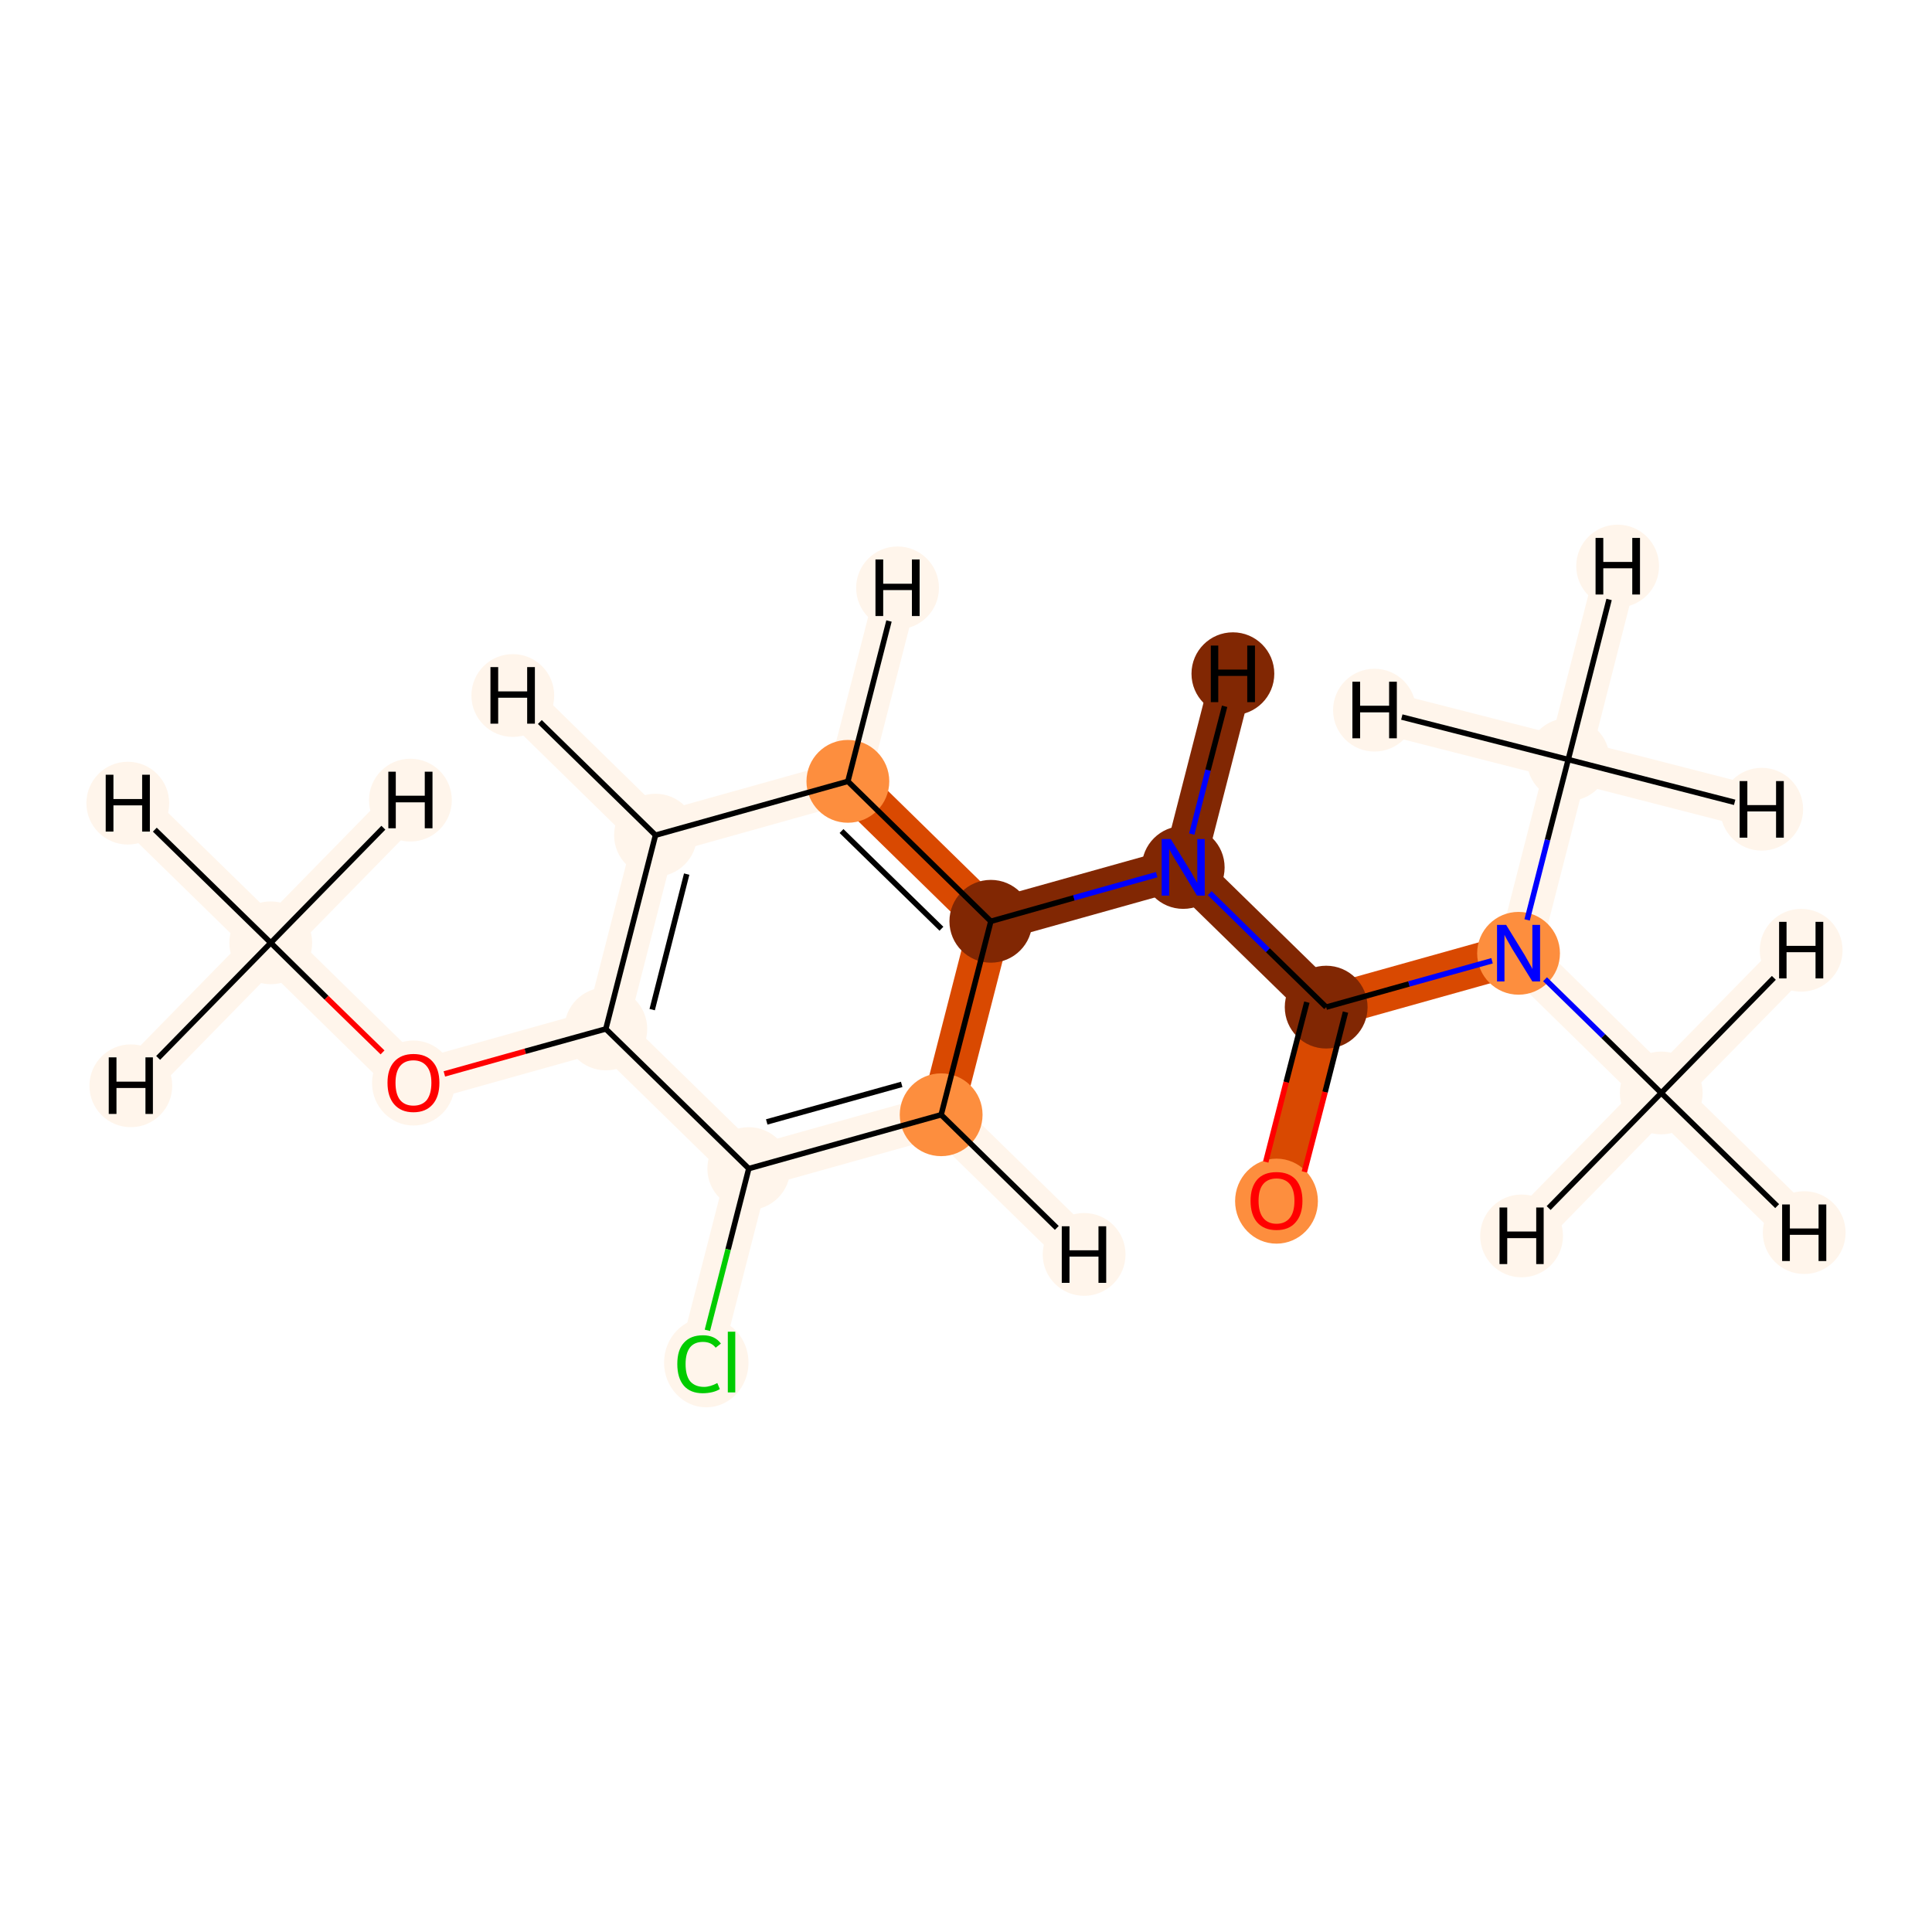 <?xml version='1.0' encoding='iso-8859-1'?>
<svg version='1.1' baseProfile='full'
              xmlns='http://www.w3.org/2000/svg'
                      xmlns:rdkit='http://www.rdkit.org/xml'
                      xmlns:xlink='http://www.w3.org/1999/xlink'
                  xml:space='preserve'
width='700px' height='700px' viewBox='0 0 700 700'>
<!-- END OF HEADER -->
<rect style='opacity:1.0;fill:#FFFFFF;stroke:none' width='700.0' height='700.0' x='0.0' y='0.0'> </rect>
<path d='M 98.1,341.6 L 149.8,392.3' style='fill:none;fill-rule:evenodd;stroke:#FFF5EB;stroke-width:15.4px;stroke-linecap:butt;stroke-linejoin:miter;stroke-opacity:1' />
<path d='M 98.1,341.6 L 46.3,291.0' style='fill:none;fill-rule:evenodd;stroke:#FFF5EB;stroke-width:15.4px;stroke-linecap:butt;stroke-linejoin:miter;stroke-opacity:1' />
<path d='M 98.1,341.6 L 47.4,393.4' style='fill:none;fill-rule:evenodd;stroke:#FFF5EB;stroke-width:15.4px;stroke-linecap:butt;stroke-linejoin:miter;stroke-opacity:1' />
<path d='M 98.1,341.6 L 148.7,289.9' style='fill:none;fill-rule:evenodd;stroke:#FFF5EB;stroke-width:15.4px;stroke-linecap:butt;stroke-linejoin:miter;stroke-opacity:1' />
<path d='M 149.8,392.3 L 219.5,372.8' style='fill:none;fill-rule:evenodd;stroke:#FFF5EB;stroke-width:15.4px;stroke-linecap:butt;stroke-linejoin:miter;stroke-opacity:1' />
<path d='M 219.5,372.8 L 237.5,302.6' style='fill:none;fill-rule:evenodd;stroke:#FFF5EB;stroke-width:15.4px;stroke-linecap:butt;stroke-linejoin:miter;stroke-opacity:1' />
<path d='M 219.5,372.8 L 271.3,423.4' style='fill:none;fill-rule:evenodd;stroke:#FFF5EB;stroke-width:15.4px;stroke-linecap:butt;stroke-linejoin:miter;stroke-opacity:1' />
<path d='M 237.5,302.6 L 307.2,283.1' style='fill:none;fill-rule:evenodd;stroke:#FFF5EB;stroke-width:15.4px;stroke-linecap:butt;stroke-linejoin:miter;stroke-opacity:1' />
<path d='M 237.5,302.6 L 185.8,252.0' style='fill:none;fill-rule:evenodd;stroke:#FFF5EB;stroke-width:15.4px;stroke-linecap:butt;stroke-linejoin:miter;stroke-opacity:1' />
<path d='M 307.2,283.1 L 359.0,333.8' style='fill:none;fill-rule:evenodd;stroke:#D94901;stroke-width:15.4px;stroke-linecap:butt;stroke-linejoin:miter;stroke-opacity:1' />
<path d='M 307.2,283.1 L 325.2,213.0' style='fill:none;fill-rule:evenodd;stroke:#FFF5EB;stroke-width:15.4px;stroke-linecap:butt;stroke-linejoin:miter;stroke-opacity:1' />
<path d='M 359.0,333.8 L 341.0,403.9' style='fill:none;fill-rule:evenodd;stroke:#D94901;stroke-width:15.4px;stroke-linecap:butt;stroke-linejoin:miter;stroke-opacity:1' />
<path d='M 359.0,333.8 L 428.7,314.3' style='fill:none;fill-rule:evenodd;stroke:#812703;stroke-width:15.4px;stroke-linecap:butt;stroke-linejoin:miter;stroke-opacity:1' />
<path d='M 341.0,403.9 L 271.3,423.4' style='fill:none;fill-rule:evenodd;stroke:#FFF5EB;stroke-width:15.4px;stroke-linecap:butt;stroke-linejoin:miter;stroke-opacity:1' />
<path d='M 341.0,403.9 L 392.8,454.5' style='fill:none;fill-rule:evenodd;stroke:#FFF5EB;stroke-width:15.4px;stroke-linecap:butt;stroke-linejoin:miter;stroke-opacity:1' />
<path d='M 271.3,423.4 L 253.3,493.5' style='fill:none;fill-rule:evenodd;stroke:#FFF5EB;stroke-width:15.4px;stroke-linecap:butt;stroke-linejoin:miter;stroke-opacity:1' />
<path d='M 428.7,314.3 L 480.5,364.9' style='fill:none;fill-rule:evenodd;stroke:#812703;stroke-width:15.4px;stroke-linecap:butt;stroke-linejoin:miter;stroke-opacity:1' />
<path d='M 428.7,314.3 L 446.7,244.1' style='fill:none;fill-rule:evenodd;stroke:#812703;stroke-width:15.4px;stroke-linecap:butt;stroke-linejoin:miter;stroke-opacity:1' />
<path d='M 480.5,364.9 L 462.5,435.0' style='fill:none;fill-rule:evenodd;stroke:#D94901;stroke-width:15.4px;stroke-linecap:butt;stroke-linejoin:miter;stroke-opacity:1' />
<path d='M 480.5,364.9 L 550.2,345.4' style='fill:none;fill-rule:evenodd;stroke:#D94901;stroke-width:15.4px;stroke-linecap:butt;stroke-linejoin:miter;stroke-opacity:1' />
<path d='M 550.2,345.4 L 601.9,396.0' style='fill:none;fill-rule:evenodd;stroke:#FFF5EB;stroke-width:15.4px;stroke-linecap:butt;stroke-linejoin:miter;stroke-opacity:1' />
<path d='M 550.2,345.4 L 568.2,275.2' style='fill:none;fill-rule:evenodd;stroke:#FFF5EB;stroke-width:15.4px;stroke-linecap:butt;stroke-linejoin:miter;stroke-opacity:1' />
<path d='M 601.9,396.0 L 653.7,446.6' style='fill:none;fill-rule:evenodd;stroke:#FFF5EB;stroke-width:15.4px;stroke-linecap:butt;stroke-linejoin:miter;stroke-opacity:1' />
<path d='M 601.9,396.0 L 652.6,344.3' style='fill:none;fill-rule:evenodd;stroke:#FFF5EB;stroke-width:15.4px;stroke-linecap:butt;stroke-linejoin:miter;stroke-opacity:1' />
<path d='M 601.9,396.0 L 551.3,447.8' style='fill:none;fill-rule:evenodd;stroke:#FFF5EB;stroke-width:15.4px;stroke-linecap:butt;stroke-linejoin:miter;stroke-opacity:1' />
<path d='M 568.2,275.2 L 586.1,205.1' style='fill:none;fill-rule:evenodd;stroke:#FFF5EB;stroke-width:15.4px;stroke-linecap:butt;stroke-linejoin:miter;stroke-opacity:1' />
<path d='M 568.2,275.2 L 638.3,293.2' style='fill:none;fill-rule:evenodd;stroke:#FFF5EB;stroke-width:15.4px;stroke-linecap:butt;stroke-linejoin:miter;stroke-opacity:1' />
<path d='M 568.2,275.2 L 498.0,257.3' style='fill:none;fill-rule:evenodd;stroke:#FFF5EB;stroke-width:15.4px;stroke-linecap:butt;stroke-linejoin:miter;stroke-opacity:1' />
<ellipse cx='98.1' cy='341.6' rx='14.5' ry='14.5'  style='fill:#FFF5EB;fill-rule:evenodd;stroke:#FFF5EB;stroke-width:1.0px;stroke-linecap:butt;stroke-linejoin:miter;stroke-opacity:1' />
<ellipse cx='149.8' cy='392.4' rx='14.5' ry='14.9'  style='fill:#FFF5EB;fill-rule:evenodd;stroke:#FFF5EB;stroke-width:1.0px;stroke-linecap:butt;stroke-linejoin:miter;stroke-opacity:1' />
<ellipse cx='219.5' cy='372.8' rx='14.5' ry='14.5'  style='fill:#FFF5EB;fill-rule:evenodd;stroke:#FFF5EB;stroke-width:1.0px;stroke-linecap:butt;stroke-linejoin:miter;stroke-opacity:1' />
<ellipse cx='237.5' cy='302.6' rx='14.5' ry='14.5'  style='fill:#FFF5EB;fill-rule:evenodd;stroke:#FFF5EB;stroke-width:1.0px;stroke-linecap:butt;stroke-linejoin:miter;stroke-opacity:1' />
<ellipse cx='307.2' cy='283.1' rx='14.5' ry='14.5'  style='fill:#FD8E3E;fill-rule:evenodd;stroke:#FD8E3E;stroke-width:1.0px;stroke-linecap:butt;stroke-linejoin:miter;stroke-opacity:1' />
<ellipse cx='359.0' cy='333.8' rx='14.5' ry='14.5'  style='fill:#812703;fill-rule:evenodd;stroke:#812703;stroke-width:1.0px;stroke-linecap:butt;stroke-linejoin:miter;stroke-opacity:1' />
<ellipse cx='341.0' cy='403.9' rx='14.5' ry='14.5'  style='fill:#FD8E3E;fill-rule:evenodd;stroke:#FD8E3E;stroke-width:1.0px;stroke-linecap:butt;stroke-linejoin:miter;stroke-opacity:1' />
<ellipse cx='271.3' cy='423.4' rx='14.5' ry='14.5'  style='fill:#FFF5EB;fill-rule:evenodd;stroke:#FFF5EB;stroke-width:1.0px;stroke-linecap:butt;stroke-linejoin:miter;stroke-opacity:1' />
<ellipse cx='255.9' cy='493.7' rx='14.8' ry='15.7'  style='fill:#FFF5EB;fill-rule:evenodd;stroke:#FFF5EB;stroke-width:1.0px;stroke-linecap:butt;stroke-linejoin:miter;stroke-opacity:1' />
<ellipse cx='428.7' cy='314.3' rx='14.5' ry='14.5'  style='fill:#812703;fill-rule:evenodd;stroke:#812703;stroke-width:1.0px;stroke-linecap:butt;stroke-linejoin:miter;stroke-opacity:1' />
<ellipse cx='480.5' cy='364.9' rx='14.5' ry='14.5'  style='fill:#812703;fill-rule:evenodd;stroke:#812703;stroke-width:1.0px;stroke-linecap:butt;stroke-linejoin:miter;stroke-opacity:1' />
<ellipse cx='462.5' cy='435.2' rx='14.5' ry='14.9'  style='fill:#FD8E3E;fill-rule:evenodd;stroke:#FD8E3E;stroke-width:1.0px;stroke-linecap:butt;stroke-linejoin:miter;stroke-opacity:1' />
<ellipse cx='550.2' cy='345.4' rx='14.5' ry='14.5'  style='fill:#FD8E3E;fill-rule:evenodd;stroke:#FD8E3E;stroke-width:1.0px;stroke-linecap:butt;stroke-linejoin:miter;stroke-opacity:1' />
<ellipse cx='601.9' cy='396.0' rx='14.5' ry='14.5'  style='fill:#FFF5EB;fill-rule:evenodd;stroke:#FFF5EB;stroke-width:1.0px;stroke-linecap:butt;stroke-linejoin:miter;stroke-opacity:1' />
<ellipse cx='568.2' cy='275.2' rx='14.5' ry='14.5'  style='fill:#FFF5EB;fill-rule:evenodd;stroke:#FFF5EB;stroke-width:1.0px;stroke-linecap:butt;stroke-linejoin:miter;stroke-opacity:1' />
<ellipse cx='46.3' cy='291.0' rx='14.5' ry='14.5'  style='fill:#FFF5EB;fill-rule:evenodd;stroke:#FFF5EB;stroke-width:1.0px;stroke-linecap:butt;stroke-linejoin:miter;stroke-opacity:1' />
<ellipse cx='47.4' cy='393.4' rx='14.5' ry='14.5'  style='fill:#FFF5EB;fill-rule:evenodd;stroke:#FFF5EB;stroke-width:1.0px;stroke-linecap:butt;stroke-linejoin:miter;stroke-opacity:1' />
<ellipse cx='148.7' cy='289.9' rx='14.5' ry='14.5'  style='fill:#FFF5EB;fill-rule:evenodd;stroke:#FFF5EB;stroke-width:1.0px;stroke-linecap:butt;stroke-linejoin:miter;stroke-opacity:1' />
<ellipse cx='185.8' cy='252.0' rx='14.5' ry='14.5'  style='fill:#FFF5EB;fill-rule:evenodd;stroke:#FFF5EB;stroke-width:1.0px;stroke-linecap:butt;stroke-linejoin:miter;stroke-opacity:1' />
<ellipse cx='325.2' cy='213.0' rx='14.5' ry='14.5'  style='fill:#FFF5EB;fill-rule:evenodd;stroke:#FFF5EB;stroke-width:1.0px;stroke-linecap:butt;stroke-linejoin:miter;stroke-opacity:1' />
<ellipse cx='392.8' cy='454.5' rx='14.5' ry='14.5'  style='fill:#FFF5EB;fill-rule:evenodd;stroke:#FFF5EB;stroke-width:1.0px;stroke-linecap:butt;stroke-linejoin:miter;stroke-opacity:1' />
<ellipse cx='446.7' cy='244.1' rx='14.5' ry='14.5'  style='fill:#812703;fill-rule:evenodd;stroke:#812703;stroke-width:1.0px;stroke-linecap:butt;stroke-linejoin:miter;stroke-opacity:1' />
<ellipse cx='653.7' cy='446.6' rx='14.5' ry='14.5'  style='fill:#FFF5EB;fill-rule:evenodd;stroke:#FFF5EB;stroke-width:1.0px;stroke-linecap:butt;stroke-linejoin:miter;stroke-opacity:1' />
<ellipse cx='652.6' cy='344.3' rx='14.5' ry='14.5'  style='fill:#FFF5EB;fill-rule:evenodd;stroke:#FFF5EB;stroke-width:1.0px;stroke-linecap:butt;stroke-linejoin:miter;stroke-opacity:1' />
<ellipse cx='551.3' cy='447.8' rx='14.5' ry='14.5'  style='fill:#FFF5EB;fill-rule:evenodd;stroke:#FFF5EB;stroke-width:1.0px;stroke-linecap:butt;stroke-linejoin:miter;stroke-opacity:1' />
<ellipse cx='586.1' cy='205.1' rx='14.5' ry='14.5'  style='fill:#FFF5EB;fill-rule:evenodd;stroke:#FFF5EB;stroke-width:1.0px;stroke-linecap:butt;stroke-linejoin:miter;stroke-opacity:1' />
<ellipse cx='638.3' cy='293.2' rx='14.5' ry='14.5'  style='fill:#FFF5EB;fill-rule:evenodd;stroke:#FFF5EB;stroke-width:1.0px;stroke-linecap:butt;stroke-linejoin:miter;stroke-opacity:1' />
<ellipse cx='498.0' cy='257.3' rx='14.5' ry='14.5'  style='fill:#FFF5EB;fill-rule:evenodd;stroke:#FFF5EB;stroke-width:1.0px;stroke-linecap:butt;stroke-linejoin:miter;stroke-opacity:1' />
<path class='bond-0 atom-0 atom-1' d='M 98.1,341.6 L 118.3,361.5' style='fill:none;fill-rule:evenodd;stroke:#000000;stroke-width:2.0px;stroke-linecap:butt;stroke-linejoin:miter;stroke-opacity:1' />
<path class='bond-0 atom-0 atom-1' d='M 118.3,361.5 L 138.6,381.3' style='fill:none;fill-rule:evenodd;stroke:#FF0000;stroke-width:2.0px;stroke-linecap:butt;stroke-linejoin:miter;stroke-opacity:1' />
<path class='bond-15 atom-0 atom-15' d='M 98.1,341.6 L 56.1,300.6' style='fill:none;fill-rule:evenodd;stroke:#000000;stroke-width:2.0px;stroke-linecap:butt;stroke-linejoin:miter;stroke-opacity:1' />
<path class='bond-16 atom-0 atom-16' d='M 98.1,341.6 L 57.3,383.3' style='fill:none;fill-rule:evenodd;stroke:#000000;stroke-width:2.0px;stroke-linecap:butt;stroke-linejoin:miter;stroke-opacity:1' />
<path class='bond-17 atom-0 atom-17' d='M 98.1,341.6 L 138.9,299.9' style='fill:none;fill-rule:evenodd;stroke:#000000;stroke-width:2.0px;stroke-linecap:butt;stroke-linejoin:miter;stroke-opacity:1' />
<path class='bond-1 atom-1 atom-2' d='M 161.0,389.1 L 190.3,380.9' style='fill:none;fill-rule:evenodd;stroke:#FF0000;stroke-width:2.0px;stroke-linecap:butt;stroke-linejoin:miter;stroke-opacity:1' />
<path class='bond-1 atom-1 atom-2' d='M 190.3,380.9 L 219.5,372.8' style='fill:none;fill-rule:evenodd;stroke:#000000;stroke-width:2.0px;stroke-linecap:butt;stroke-linejoin:miter;stroke-opacity:1' />
<path class='bond-2 atom-2 atom-3' d='M 219.5,372.8 L 237.5,302.6' style='fill:none;fill-rule:evenodd;stroke:#000000;stroke-width:2.0px;stroke-linecap:butt;stroke-linejoin:miter;stroke-opacity:1' />
<path class='bond-2 atom-2 atom-3' d='M 236.3,365.8 L 248.8,316.7' style='fill:none;fill-rule:evenodd;stroke:#000000;stroke-width:2.0px;stroke-linecap:butt;stroke-linejoin:miter;stroke-opacity:1' />
<path class='bond-14 atom-7 atom-2' d='M 271.3,423.4 L 219.5,372.8' style='fill:none;fill-rule:evenodd;stroke:#000000;stroke-width:2.0px;stroke-linecap:butt;stroke-linejoin:miter;stroke-opacity:1' />
<path class='bond-3 atom-3 atom-4' d='M 237.5,302.6 L 307.2,283.1' style='fill:none;fill-rule:evenodd;stroke:#000000;stroke-width:2.0px;stroke-linecap:butt;stroke-linejoin:miter;stroke-opacity:1' />
<path class='bond-18 atom-3 atom-18' d='M 237.5,302.6 L 195.6,261.6' style='fill:none;fill-rule:evenodd;stroke:#000000;stroke-width:2.0px;stroke-linecap:butt;stroke-linejoin:miter;stroke-opacity:1' />
<path class='bond-4 atom-4 atom-5' d='M 307.2,283.1 L 359.0,333.8' style='fill:none;fill-rule:evenodd;stroke:#000000;stroke-width:2.0px;stroke-linecap:butt;stroke-linejoin:miter;stroke-opacity:1' />
<path class='bond-4 atom-4 atom-5' d='M 304.9,301.1 L 341.1,336.5' style='fill:none;fill-rule:evenodd;stroke:#000000;stroke-width:2.0px;stroke-linecap:butt;stroke-linejoin:miter;stroke-opacity:1' />
<path class='bond-19 atom-4 atom-19' d='M 307.2,283.1 L 322.1,225.0' style='fill:none;fill-rule:evenodd;stroke:#000000;stroke-width:2.0px;stroke-linecap:butt;stroke-linejoin:miter;stroke-opacity:1' />
<path class='bond-5 atom-5 atom-6' d='M 359.0,333.8 L 341.0,403.9' style='fill:none;fill-rule:evenodd;stroke:#000000;stroke-width:2.0px;stroke-linecap:butt;stroke-linejoin:miter;stroke-opacity:1' />
<path class='bond-8 atom-5 atom-9' d='M 359.0,333.8 L 389.1,325.3' style='fill:none;fill-rule:evenodd;stroke:#000000;stroke-width:2.0px;stroke-linecap:butt;stroke-linejoin:miter;stroke-opacity:1' />
<path class='bond-8 atom-5 atom-9' d='M 389.1,325.3 L 419.1,316.9' style='fill:none;fill-rule:evenodd;stroke:#0000FF;stroke-width:2.0px;stroke-linecap:butt;stroke-linejoin:miter;stroke-opacity:1' />
<path class='bond-6 atom-6 atom-7' d='M 341.0,403.9 L 271.3,423.4' style='fill:none;fill-rule:evenodd;stroke:#000000;stroke-width:2.0px;stroke-linecap:butt;stroke-linejoin:miter;stroke-opacity:1' />
<path class='bond-6 atom-6 atom-7' d='M 326.7,392.9 L 277.8,406.5' style='fill:none;fill-rule:evenodd;stroke:#000000;stroke-width:2.0px;stroke-linecap:butt;stroke-linejoin:miter;stroke-opacity:1' />
<path class='bond-20 atom-6 atom-20' d='M 341.0,403.9 L 382.9,444.9' style='fill:none;fill-rule:evenodd;stroke:#000000;stroke-width:2.0px;stroke-linecap:butt;stroke-linejoin:miter;stroke-opacity:1' />
<path class='bond-7 atom-7 atom-8' d='M 271.3,423.4 L 263.8,452.7' style='fill:none;fill-rule:evenodd;stroke:#000000;stroke-width:2.0px;stroke-linecap:butt;stroke-linejoin:miter;stroke-opacity:1' />
<path class='bond-7 atom-7 atom-8' d='M 263.8,452.7 L 256.3,482.0' style='fill:none;fill-rule:evenodd;stroke:#00CC00;stroke-width:2.0px;stroke-linecap:butt;stroke-linejoin:miter;stroke-opacity:1' />
<path class='bond-9 atom-9 atom-10' d='M 438.3,323.6 L 459.4,344.3' style='fill:none;fill-rule:evenodd;stroke:#0000FF;stroke-width:2.0px;stroke-linecap:butt;stroke-linejoin:miter;stroke-opacity:1' />
<path class='bond-9 atom-9 atom-10' d='M 459.4,344.3 L 480.5,364.9' style='fill:none;fill-rule:evenodd;stroke:#000000;stroke-width:2.0px;stroke-linecap:butt;stroke-linejoin:miter;stroke-opacity:1' />
<path class='bond-21 atom-9 atom-21' d='M 431.8,302.2 L 437.7,279.0' style='fill:none;fill-rule:evenodd;stroke:#0000FF;stroke-width:2.0px;stroke-linecap:butt;stroke-linejoin:miter;stroke-opacity:1' />
<path class='bond-21 atom-9 atom-21' d='M 437.7,279.0 L 443.7,255.9' style='fill:none;fill-rule:evenodd;stroke:#000000;stroke-width:2.0px;stroke-linecap:butt;stroke-linejoin:miter;stroke-opacity:1' />
<path class='bond-10 atom-10 atom-11' d='M 473.5,363.1 L 466.0,392.1' style='fill:none;fill-rule:evenodd;stroke:#000000;stroke-width:2.0px;stroke-linecap:butt;stroke-linejoin:miter;stroke-opacity:1' />
<path class='bond-10 atom-10 atom-11' d='M 466.0,392.1 L 458.6,421.0' style='fill:none;fill-rule:evenodd;stroke:#FF0000;stroke-width:2.0px;stroke-linecap:butt;stroke-linejoin:miter;stroke-opacity:1' />
<path class='bond-10 atom-10 atom-11' d='M 487.5,366.7 L 480.1,395.7' style='fill:none;fill-rule:evenodd;stroke:#000000;stroke-width:2.0px;stroke-linecap:butt;stroke-linejoin:miter;stroke-opacity:1' />
<path class='bond-10 atom-10 atom-11' d='M 480.1,395.7 L 472.6,424.6' style='fill:none;fill-rule:evenodd;stroke:#FF0000;stroke-width:2.0px;stroke-linecap:butt;stroke-linejoin:miter;stroke-opacity:1' />
<path class='bond-11 atom-10 atom-12' d='M 480.5,364.9 L 510.5,356.5' style='fill:none;fill-rule:evenodd;stroke:#000000;stroke-width:2.0px;stroke-linecap:butt;stroke-linejoin:miter;stroke-opacity:1' />
<path class='bond-11 atom-10 atom-12' d='M 510.5,356.5 L 540.6,348.1' style='fill:none;fill-rule:evenodd;stroke:#0000FF;stroke-width:2.0px;stroke-linecap:butt;stroke-linejoin:miter;stroke-opacity:1' />
<path class='bond-12 atom-12 atom-13' d='M 559.8,354.8 L 580.9,375.4' style='fill:none;fill-rule:evenodd;stroke:#0000FF;stroke-width:2.0px;stroke-linecap:butt;stroke-linejoin:miter;stroke-opacity:1' />
<path class='bond-12 atom-12 atom-13' d='M 580.9,375.4 L 601.9,396.0' style='fill:none;fill-rule:evenodd;stroke:#000000;stroke-width:2.0px;stroke-linecap:butt;stroke-linejoin:miter;stroke-opacity:1' />
<path class='bond-13 atom-12 atom-14' d='M 553.3,333.3 L 560.7,304.3' style='fill:none;fill-rule:evenodd;stroke:#0000FF;stroke-width:2.0px;stroke-linecap:butt;stroke-linejoin:miter;stroke-opacity:1' />
<path class='bond-13 atom-12 atom-14' d='M 560.7,304.3 L 568.2,275.2' style='fill:none;fill-rule:evenodd;stroke:#000000;stroke-width:2.0px;stroke-linecap:butt;stroke-linejoin:miter;stroke-opacity:1' />
<path class='bond-22 atom-13 atom-22' d='M 601.9,396.0 L 643.9,437.0' style='fill:none;fill-rule:evenodd;stroke:#000000;stroke-width:2.0px;stroke-linecap:butt;stroke-linejoin:miter;stroke-opacity:1' />
<path class='bond-23 atom-13 atom-23' d='M 601.9,396.0 L 642.7,354.3' style='fill:none;fill-rule:evenodd;stroke:#000000;stroke-width:2.0px;stroke-linecap:butt;stroke-linejoin:miter;stroke-opacity:1' />
<path class='bond-24 atom-13 atom-24' d='M 601.9,396.0 L 561.1,437.7' style='fill:none;fill-rule:evenodd;stroke:#000000;stroke-width:2.0px;stroke-linecap:butt;stroke-linejoin:miter;stroke-opacity:1' />
<path class='bond-25 atom-14 atom-25' d='M 568.2,275.2 L 583.0,217.2' style='fill:none;fill-rule:evenodd;stroke:#000000;stroke-width:2.0px;stroke-linecap:butt;stroke-linejoin:miter;stroke-opacity:1' />
<path class='bond-26 atom-14 atom-26' d='M 568.2,275.2 L 628.5,290.7' style='fill:none;fill-rule:evenodd;stroke:#000000;stroke-width:2.0px;stroke-linecap:butt;stroke-linejoin:miter;stroke-opacity:1' />
<path class='bond-27 atom-14 atom-27' d='M 568.2,275.2 L 507.9,259.8' style='fill:none;fill-rule:evenodd;stroke:#000000;stroke-width:2.0px;stroke-linecap:butt;stroke-linejoin:miter;stroke-opacity:1' />
<path  class='atom-1' d='M 140.4 392.3
Q 140.4 387.4, 142.8 384.7
Q 145.3 381.9, 149.8 381.9
Q 154.4 381.9, 156.8 384.7
Q 159.2 387.4, 159.2 392.3
Q 159.2 397.3, 156.8 400.1
Q 154.3 403.0, 149.8 403.0
Q 145.3 403.0, 142.8 400.1
Q 140.4 397.3, 140.4 392.3
M 149.8 400.6
Q 152.9 400.6, 154.6 398.6
Q 156.3 396.4, 156.3 392.3
Q 156.3 388.3, 154.6 386.3
Q 152.9 384.2, 149.8 384.2
Q 146.7 384.2, 145.0 386.2
Q 143.3 388.3, 143.3 392.3
Q 143.3 396.5, 145.0 398.6
Q 146.7 400.6, 149.8 400.6
' fill='#FF0000'/>
<path  class='atom-8' d='M 245.4 494.2
Q 245.4 489.1, 247.8 486.5
Q 250.2 483.8, 254.7 483.8
Q 259.0 483.8, 261.2 486.8
L 259.3 488.3
Q 257.7 486.2, 254.7 486.2
Q 251.6 486.2, 250.0 488.2
Q 248.4 490.3, 248.4 494.2
Q 248.4 498.3, 250.0 500.4
Q 251.8 502.5, 255.1 502.5
Q 257.3 502.5, 259.9 501.1
L 260.8 503.3
Q 259.7 504.0, 258.1 504.4
Q 256.4 504.8, 254.6 504.8
Q 250.2 504.8, 247.8 502.1
Q 245.4 499.3, 245.4 494.2
' fill='#00CC00'/>
<path  class='atom-8' d='M 263.7 482.5
L 266.4 482.5
L 266.4 504.5
L 263.7 504.5
L 263.7 482.5
' fill='#00CC00'/>
<path  class='atom-9' d='M 424.2 304.0
L 430.9 314.9
Q 431.6 315.9, 432.6 317.9
Q 433.7 319.8, 433.8 319.9
L 433.8 304.0
L 436.5 304.0
L 436.5 324.5
L 433.7 324.5
L 426.5 312.6
Q 425.6 311.2, 424.7 309.6
Q 423.9 308.1, 423.6 307.6
L 423.6 324.5
L 420.9 324.5
L 420.9 304.0
L 424.2 304.0
' fill='#0000FF'/>
<path  class='atom-11' d='M 453.1 435.1
Q 453.1 430.2, 455.5 427.4
Q 457.9 424.7, 462.5 424.7
Q 467.0 424.7, 469.5 427.4
Q 471.9 430.2, 471.9 435.1
Q 471.9 440.1, 469.4 442.9
Q 467.0 445.7, 462.5 445.7
Q 458.0 445.7, 455.5 442.9
Q 453.1 440.1, 453.1 435.1
M 462.5 443.4
Q 465.6 443.4, 467.3 441.3
Q 469.0 439.2, 469.0 435.1
Q 469.0 431.1, 467.3 429.0
Q 465.6 427.0, 462.5 427.0
Q 459.4 427.0, 457.7 429.0
Q 456.0 431.0, 456.0 435.1
Q 456.0 439.2, 457.7 441.3
Q 459.4 443.4, 462.5 443.4
' fill='#FF0000'/>
<path  class='atom-12' d='M 545.7 335.1
L 552.4 346.0
Q 553.0 347.1, 554.1 349.0
Q 555.2 350.9, 555.2 351.1
L 555.2 335.1
L 558.0 335.1
L 558.0 355.6
L 555.2 355.6
L 547.9 343.8
Q 547.1 342.4, 546.2 340.8
Q 545.3 339.2, 545.1 338.7
L 545.1 355.6
L 542.4 355.6
L 542.4 335.1
L 545.7 335.1
' fill='#0000FF'/>
<path  class='atom-15' d='M 38.3 280.7
L 41.1 280.7
L 41.1 289.5
L 51.5 289.5
L 51.5 280.7
L 54.3 280.7
L 54.3 301.3
L 51.5 301.3
L 51.5 291.8
L 41.1 291.8
L 41.1 301.3
L 38.3 301.3
L 38.3 280.7
' fill='#000000'/>
<path  class='atom-16' d='M 39.4 383.1
L 42.2 383.1
L 42.2 391.9
L 52.7 391.9
L 52.7 383.1
L 55.4 383.1
L 55.4 403.6
L 52.7 403.6
L 52.7 394.2
L 42.2 394.2
L 42.2 403.6
L 39.4 403.6
L 39.4 383.1
' fill='#000000'/>
<path  class='atom-17' d='M 140.7 279.6
L 143.4 279.6
L 143.4 288.3
L 153.9 288.3
L 153.9 279.6
L 156.7 279.6
L 156.7 300.1
L 153.9 300.1
L 153.9 290.7
L 143.4 290.7
L 143.4 300.1
L 140.7 300.1
L 140.7 279.6
' fill='#000000'/>
<path  class='atom-18' d='M 177.7 241.7
L 180.5 241.7
L 180.5 250.5
L 191.0 250.5
L 191.0 241.7
L 193.8 241.7
L 193.8 262.2
L 191.0 262.2
L 191.0 252.8
L 180.5 252.8
L 180.5 262.2
L 177.7 262.2
L 177.7 241.7
' fill='#000000'/>
<path  class='atom-19' d='M 317.2 202.7
L 320.0 202.7
L 320.0 211.5
L 330.4 211.5
L 330.4 202.7
L 333.2 202.7
L 333.2 223.2
L 330.4 223.2
L 330.4 213.8
L 320.0 213.8
L 320.0 223.2
L 317.2 223.2
L 317.2 202.7
' fill='#000000'/>
<path  class='atom-20' d='M 384.7 444.3
L 387.5 444.3
L 387.5 453.0
L 398.0 453.0
L 398.0 444.3
L 400.8 444.3
L 400.8 464.8
L 398.0 464.8
L 398.0 455.3
L 387.5 455.3
L 387.5 464.8
L 384.7 464.8
L 384.7 444.3
' fill='#000000'/>
<path  class='atom-21' d='M 438.7 233.9
L 441.4 233.9
L 441.4 242.6
L 451.9 242.6
L 451.9 233.9
L 454.7 233.9
L 454.7 254.4
L 451.9 254.4
L 451.9 244.9
L 441.4 244.9
L 441.4 254.4
L 438.7 254.4
L 438.7 233.9
' fill='#000000'/>
<path  class='atom-22' d='M 645.7 436.4
L 648.5 436.4
L 648.5 445.1
L 658.9 445.1
L 658.9 436.4
L 661.7 436.4
L 661.7 456.9
L 658.9 456.9
L 658.9 447.4
L 648.5 447.4
L 648.5 456.9
L 645.7 456.9
L 645.7 436.4
' fill='#000000'/>
<path  class='atom-23' d='M 644.6 334.0
L 647.3 334.0
L 647.3 342.7
L 657.8 342.7
L 657.8 334.0
L 660.6 334.0
L 660.6 354.5
L 657.8 354.5
L 657.8 345.0
L 647.3 345.0
L 647.3 354.5
L 644.6 354.5
L 644.6 334.0
' fill='#000000'/>
<path  class='atom-24' d='M 543.3 437.5
L 546.1 437.5
L 546.1 446.2
L 556.6 446.2
L 556.6 437.5
L 559.3 437.5
L 559.3 458.0
L 556.6 458.0
L 556.6 448.6
L 546.1 448.6
L 546.1 458.0
L 543.3 458.0
L 543.3 437.5
' fill='#000000'/>
<path  class='atom-25' d='M 578.1 194.9
L 580.9 194.9
L 580.9 203.6
L 591.4 203.6
L 591.4 194.9
L 594.2 194.9
L 594.2 215.4
L 591.4 215.4
L 591.4 205.9
L 580.9 205.9
L 580.9 215.4
L 578.1 215.4
L 578.1 194.9
' fill='#000000'/>
<path  class='atom-26' d='M 630.3 283.0
L 633.1 283.0
L 633.1 291.7
L 643.5 291.7
L 643.5 283.0
L 646.3 283.0
L 646.3 303.5
L 643.5 303.5
L 643.5 294.0
L 633.1 294.0
L 633.1 303.5
L 630.3 303.5
L 630.3 283.0
' fill='#000000'/>
<path  class='atom-27' d='M 490.0 247.0
L 492.8 247.0
L 492.8 255.7
L 503.3 255.7
L 503.3 247.0
L 506.1 247.0
L 506.1 267.5
L 503.3 267.5
L 503.3 258.1
L 492.8 258.1
L 492.8 267.5
L 490.0 267.5
L 490.0 247.0
' fill='#000000'/>
</svg>
